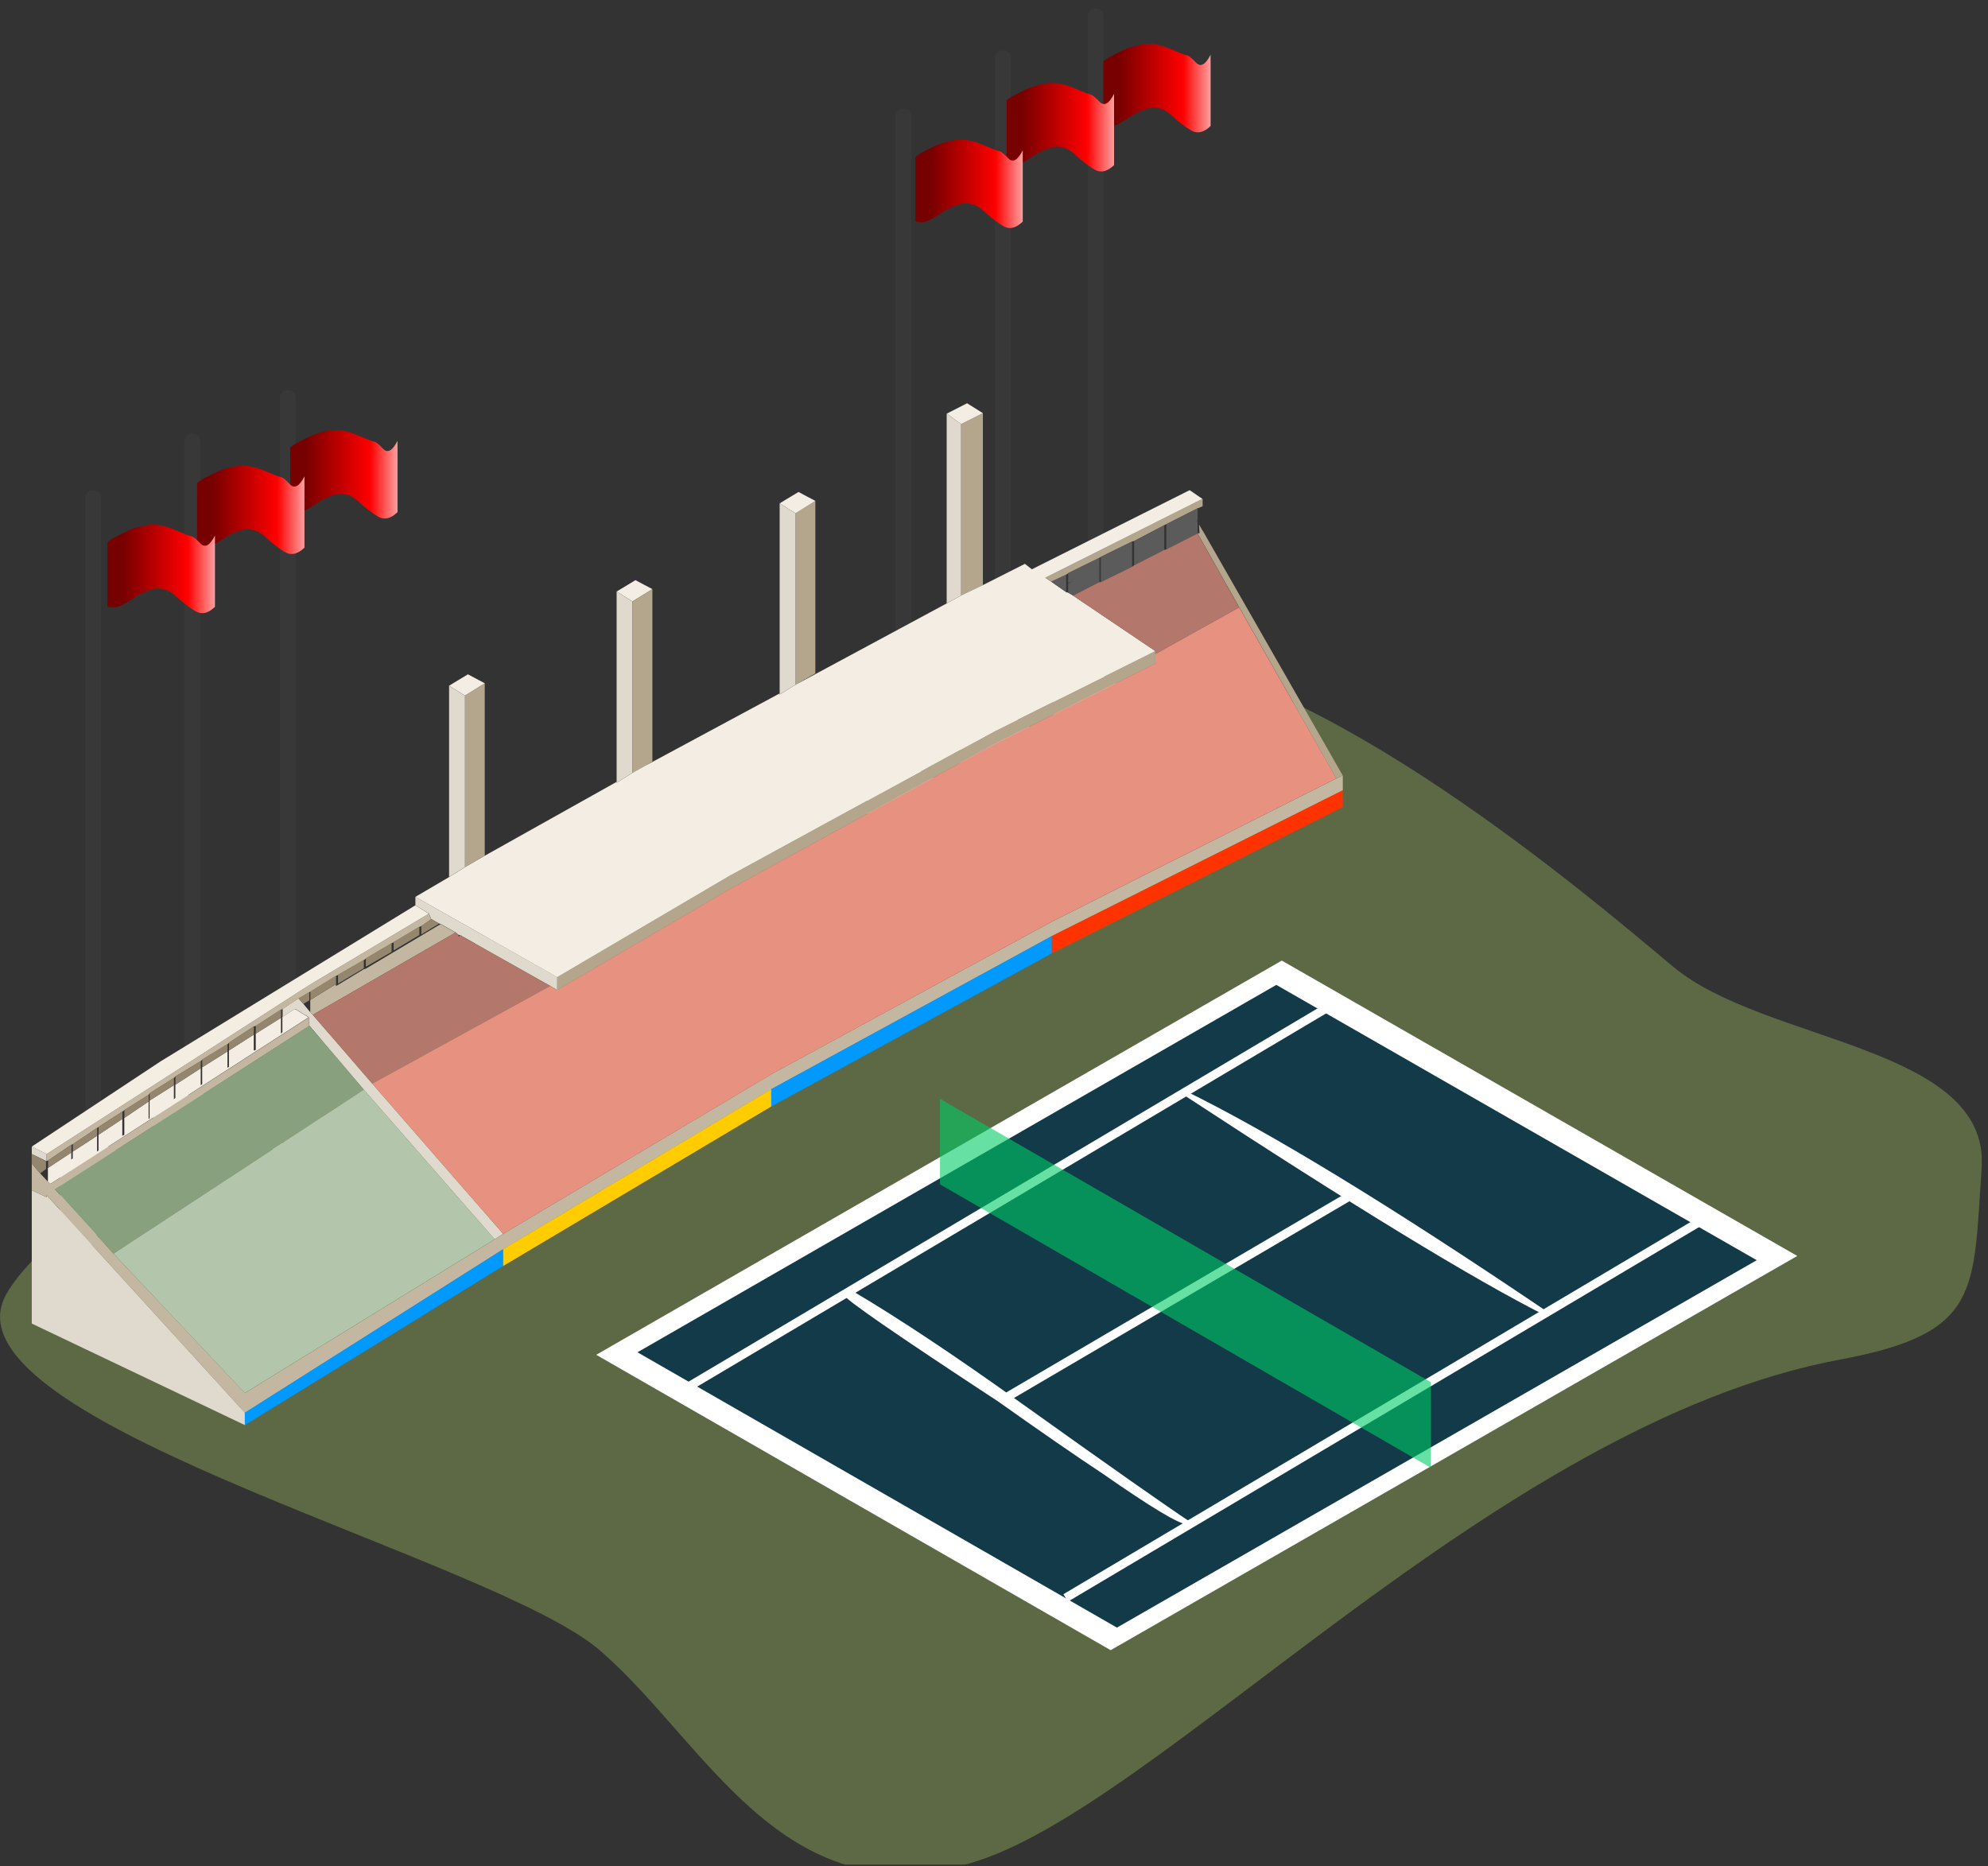 <svg width="229" height="215" viewBox="0 0 229 215" fill="none" xmlns="http://www.w3.org/2000/svg">
<rect x="0" y="0" width="229" height="215" fill="#333333" stroke="none"/>
<g clip-path="url(#clip0)">
<path fill-rule="evenodd" clip-rule="evenodd" d="M130.52 75.07C108.25 72.6 4.12 136.15 0.19 150.37C-3.74 164.59 56.88 179.63 69.07 190.12C81.26 200.61 90.05 220.79 111.66 214.69C133.26 208.6 172.03 164.06 212.05 156.62C228.27 153.6 227.27 148.72 228.27 134.6C229.27 120.48 203.18 120.15 192.73 111.37C182.25 102.6 152.78 77.54 130.52 75.07Z" fill="#BEE26D" fill-opacity="0.3"/>
<path fill-rule="evenodd" clip-rule="evenodd" d="M125.64 89.19V82.27L130.05 79.57V86.58L125.64 89.19Z" fill="#8A8881"/>
<path fill-rule="evenodd" clip-rule="evenodd" d="M121.33 80.07L125.34 82.27V89.19L121.33 87.08V80.07Z" fill="#DBD8CD"/>
<path fill-rule="evenodd" clip-rule="evenodd" d="M121.33 80.07V79.87L125.64 77.07L129.95 79.57L125.34 82.27L121.33 80.07Z" fill="#F5F1E1"/>
<path fill-rule="evenodd" clip-rule="evenodd" d="M126.89 1.23C127.05 1.39 127.12 1.6 127.12 1.87V76.39C127.12 76.65 127.04 76.86 126.89 77.03C126.73 77.19 126.52 77.27 126.25 77.27H126.17C125.91 77.27 125.7 77.19 125.53 77.03C125.37 76.87 125.3 76.66 125.3 76.39V1.87C125.3 1.61 125.38 1.4 125.53 1.23C125.7 1.08 125.91 1 126.17 1H126.25C126.52 1 126.73 1.08 126.89 1.23Z" fill="#383838"/>
<path fill-rule="evenodd" clip-rule="evenodd" d="M137.78 7.22C138.3 7.77 138.86 7.46 139.45 6.3V14.51C138.64 15.3 137.87 15.45 137.12 14.98C136.37 14.5 135.74 14.02 135.22 13.54C134.71 13.06 134.3 12.76 134 12.64C133.5 12.44 133.01 12.37 132.54 12.41C131.64 12.64 130.82 13 130.1 13.5C129.64 13.83 129.18 14.1 128.71 14.33C128.46 14.45 128.2 14.54 127.92 14.59C127.62 14.59 127.34 14.57 127.09 14.52V7.06C127.29 6.91 127.51 6.76 127.73 6.61C128.15 6.38 128.7 6.11 129.36 5.78C130.03 5.46 130.82 5.24 131.73 5.1C132.64 4.97 133.65 5.14 134.77 5.62C135.88 6.1 136.53 6.35 136.72 6.37C136.91 6.4 137.26 6.68 137.78 7.22Z" fill="url(#paint0_linear)"/>
<path fill-rule="evenodd" clip-rule="evenodd" d="M114.62 86.88V93.79L110.61 91.69V84.48L114.62 86.88Z" fill="#DBD8CD"/>
<path fill-rule="evenodd" clip-rule="evenodd" d="M114.62 86.88L110.61 84.48L115.02 81.58L119.23 84.18L114.62 86.88Z" fill="#F5F1E1"/>
<path fill-rule="evenodd" clip-rule="evenodd" d="M115.02 86.88L119.53 84.18V91.19L115.02 93.79V86.88Z" fill="#8A8881"/>
<path fill-rule="evenodd" clip-rule="evenodd" d="M116.17 6.04C116.33 6.2 116.41 6.41 116.41 6.68V81.2C116.41 81.46 116.33 81.67 116.17 81.84C116.01 82 115.8 82.07 115.54 82.07H115.46C115.2 82.07 114.99 81.99 114.83 81.84C114.67 81.68 114.59 81.47 114.59 81.2V6.68C114.59 6.42 114.67 6.21 114.83 6.04C114.99 5.88 115.2 5.81 115.46 5.81H115.54C115.8 5.81 116.01 5.89 116.17 6.04Z" fill="#383838"/>
<path fill-rule="evenodd" clip-rule="evenodd" d="M126.66 11.73C127.18 12.27 127.74 11.97 128.33 10.81V19.02C127.52 19.8 126.75 19.96 126 19.49C125.25 19.01 124.62 18.53 124.1 18.04C123.59 17.57 123.18 17.26 122.88 17.14C122.38 16.94 121.89 16.87 121.41 16.91C120.51 17.14 119.7 17.5 118.97 18C118.52 18.32 118.06 18.6 117.58 18.82C117.33 18.95 117.07 19.04 116.79 19.08C116.49 19.08 116.21 19.06 115.96 19.01V11.55C116.16 11.4 116.37 11.25 116.6 11.1C117.03 10.88 117.57 10.6 118.23 10.28C118.9 9.96 119.69 9.73 120.6 9.6C121.51 9.47 122.52 9.64 123.64 10.12C124.76 10.6 125.41 10.85 125.6 10.87C125.79 10.9 126.14 11.19 126.66 11.73Z" fill="url(#paint1_linear)"/>
<path fill-rule="evenodd" clip-rule="evenodd" d="M104.31 92.8L108.81 90.19V97.3L104.31 99.91V92.8Z" fill="#8A8881"/>
<path fill-rule="evenodd" clip-rule="evenodd" d="M99.9 90.79V90.59L104.31 87.79L108.51 90.19L104.1 92.8L99.9 90.79Z" fill="#F5F1E1"/>
<path fill-rule="evenodd" clip-rule="evenodd" d="M104.1 92.8V99.91L99.9 97.8V90.79L104.1 92.8Z" fill="#DBD8CD"/>
<path fill-rule="evenodd" clip-rule="evenodd" d="M104.75 12.76C104.91 12.92 104.98 13.13 104.98 13.39V87.91C104.98 88.17 104.9 88.39 104.75 88.55C104.59 88.71 104.38 88.79 104.11 88.79H104.03C103.77 88.79 103.56 88.71 103.39 88.55C103.23 88.39 103.16 88.18 103.16 87.91V13.39C103.16 13.13 103.24 12.92 103.39 12.76C103.55 12.6 103.76 12.52 104.03 12.52H104.11C104.38 12.52 104.59 12.6 104.75 12.76Z" fill="#383838"/>
<path fill-rule="evenodd" clip-rule="evenodd" d="M116.14 18.24C116.66 18.78 117.22 18.48 117.81 17.32V25.53C117 26.32 116.23 26.47 115.48 26C114.73 25.52 114.1 25.04 113.58 24.55C113.07 24.08 112.66 23.77 112.36 23.66C111.86 23.46 111.37 23.38 110.9 23.43C110 23.66 109.18 24.02 108.46 24.52C108.01 24.84 107.55 25.12 107.07 25.35C106.82 25.47 106.56 25.56 106.28 25.61C105.98 25.61 105.7 25.59 105.45 25.54V18.08C105.65 17.93 105.87 17.78 106.09 17.63C106.51 17.4 107.06 17.13 107.72 16.81C108.39 16.49 109.18 16.27 110.09 16.13C110.99 16 112.01 16.17 113.13 16.65C114.24 17.13 114.9 17.38 115.08 17.4C115.28 17.42 115.62 17.7 116.14 18.24Z" fill="url(#paint2_linear)"/>
<path fill-rule="evenodd" clip-rule="evenodd" d="M32.48 125.95L28.38 123.75V123.64L32.78 120.84L37.09 123.35L32.48 125.95Z" fill="#F5F1E1"/>
<path fill-rule="evenodd" clip-rule="evenodd" d="M32.48 125.95V132.96L28.38 130.86V123.75L32.48 125.95Z" fill="#DBD8CD"/>
<path fill-rule="evenodd" clip-rule="evenodd" d="M32.78 132.96V125.95L37.19 123.35V130.26L32.78 132.96Z" fill="#8A8881"/>
<path fill-rule="evenodd" clip-rule="evenodd" d="M33.83 45.21C33.99 45.37 34.07 45.58 34.07 45.85V120.37C34.07 120.63 33.99 120.84 33.83 121C33.67 121.16 33.46 121.24 33.19 121.24H33.11C32.85 121.24 32.64 121.16 32.48 121C32.32 120.84 32.24 120.63 32.24 120.37V45.85C32.24 45.59 32.32 45.38 32.48 45.21C32.64 45.05 32.85 44.97 33.11 44.97H33.19C33.46 44.97 33.67 45.05 33.83 45.21Z" fill="#383838"/>
<path fill-rule="evenodd" clip-rule="evenodd" d="M44.12 51.7C44.64 52.25 45.2 51.94 45.79 50.79V59C44.99 59.79 44.21 59.94 43.46 59.47C42.71 58.99 42.08 58.51 41.56 58.03C41.05 57.55 40.64 57.25 40.34 57.13C39.84 56.93 39.35 56.86 38.88 56.91C37.98 57.13 37.16 57.5 36.44 58C35.99 58.33 35.52 58.6 35.05 58.83C34.8 58.96 34.54 59.05 34.26 59.09C33.96 59.09 33.68 59.06 33.43 59.01V51.55C33.63 51.4 33.85 51.25 34.07 51.1C34.49 50.87 35.04 50.6 35.7 50.27C36.37 49.95 37.16 49.73 38.07 49.59C38.98 49.46 39.99 49.63 41.11 50.12C42.22 50.59 42.88 50.84 43.06 50.87C43.25 50.87 43.6 51.15 44.12 51.7Z" fill="url(#paint3_linear)"/>
<path fill-rule="evenodd" clip-rule="evenodd" d="M21.76 130.56V137.57L17.66 135.47V128.15L21.76 130.56Z" fill="#DBD8CD"/>
<path fill-rule="evenodd" clip-rule="evenodd" d="M26.57 127.95V134.86L22.16 137.57V130.56L26.57 127.95Z" fill="#8A8881"/>
<path fill-rule="evenodd" clip-rule="evenodd" d="M17.66 128.15L22.16 125.25L26.37 127.95L21.76 130.56L17.66 128.15Z" fill="#F5F1E1"/>
<path fill-rule="evenodd" clip-rule="evenodd" d="M22.81 50.22C22.97 50.38 23.05 50.59 23.05 50.86V125.38C23.05 125.64 22.97 125.85 22.81 126.01C22.65 126.17 22.44 126.25 22.18 126.25H22.1C21.84 126.25 21.63 126.17 21.47 126.01C21.31 125.85 21.23 125.64 21.23 125.38V50.85C21.23 50.59 21.31 50.38 21.47 50.21C21.63 50.05 21.84 49.97 22.1 49.97H22.18C22.44 49.98 22.65 50.06 22.81 50.22Z" fill="#383838"/>
<path fill-rule="evenodd" clip-rule="evenodd" d="M33.4 55.8C33.92 56.34 34.48 56.04 35.07 54.88V63.09C34.26 63.88 33.49 64.03 32.74 63.56C31.99 63.08 31.36 62.6 30.84 62.11C30.33 61.64 29.92 61.33 29.62 61.22C29.12 61.02 28.63 60.94 28.16 60.99C27.26 61.22 26.44 61.58 25.71 62.08C25.26 62.4 24.8 62.68 24.32 62.91C24.07 63.03 23.81 63.12 23.53 63.17C23.23 63.17 22.95 63.15 22.7 63.1V55.64C22.9 55.49 23.11 55.34 23.34 55.19C23.77 54.96 24.31 54.69 24.98 54.37C25.65 54.05 26.44 53.83 27.34 53.69C28.25 53.56 29.26 53.73 30.39 54.21C31.51 54.69 32.16 54.94 32.34 54.96C32.53 54.98 32.89 55.26 33.4 55.8Z" fill="url(#paint4_linear)"/>
<path fill-rule="evenodd" clip-rule="evenodd" d="M11.14 136.57V143.68L6.94 141.58V134.46L11.14 136.57Z" fill="#DBD8CD"/>
<path fill-rule="evenodd" clip-rule="evenodd" d="M11.14 136.57L6.94 134.46V134.37L11.45 131.56L15.65 133.86L11.14 136.57Z" fill="#F5F1E1"/>
<path fill-rule="evenodd" clip-rule="evenodd" d="M11.45 143.68V136.57L15.85 133.86V140.97L11.45 143.68Z" fill="#8A8881"/>
<path fill-rule="evenodd" clip-rule="evenodd" d="M11.39 56.73C11.55 56.89 11.63 57.1 11.63 57.37V131.89C11.63 132.15 11.55 132.36 11.39 132.52C11.23 132.68 11.02 132.76 10.76 132.76H10.68C10.42 132.76 10.21 132.68 10.05 132.52C9.89 132.36 9.81 132.15 9.81 131.89V57.36C9.81 57.1 9.89 56.89 10.05 56.72C10.21 56.56 10.42 56.49 10.68 56.49H10.76C11.02 56.49 11.23 56.57 11.39 56.73Z" fill="#383838"/>
<path fill-rule="evenodd" clip-rule="evenodd" d="M23.09 62.62C23.61 63.16 24.17 62.86 24.76 61.7V69.91C23.96 70.7 23.18 70.85 22.43 70.37C21.68 69.89 21.05 69.41 20.53 68.93C20.02 68.46 19.61 68.15 19.31 68.04C18.81 67.84 18.32 67.76 17.84 67.81C16.94 68.04 16.12 68.4 15.4 68.9C14.95 69.22 14.49 69.5 14.01 69.72C13.76 69.85 13.5 69.94 13.22 69.98C12.92 69.98 12.65 69.95 12.39 69.91V62.45C12.59 62.3 12.81 62.15 13.03 62C13.46 61.78 14 61.5 14.66 61.18C15.33 60.86 16.12 60.64 17.03 60.5C17.94 60.37 18.95 60.54 20.07 61.02C21.19 61.5 21.84 61.75 22.02 61.77C22.22 61.79 22.57 62.07 23.09 62.62Z" fill="url(#paint5_linear)"/>
<path fill-rule="evenodd" clip-rule="evenodd" d="M110.71 48.86V68.62L113.22 67.42V47.6L110.71 48.86ZM121.1 67.01L122.82 66.21L123.05 66.03L126.65 64.26L126.82 64.15L130.42 62.38L130.65 62.33L134.13 60.5L134.36 60.39L137.96 58.56L138.53 58.33V57.47L120.43 66.55L121.1 67.01ZM64.18 112.58V114.07L83.99 102.48L114.53 85.75L133.09 76.44V75.35V75.01L114.53 84.26L83.99 100.93L64.18 112.58ZM53.56 80.15V99.9L55.84 98.58V78.72L53.56 80.15ZM72.86 69.3V89.06L74.18 88.32L75.15 87.75V67.87L72.86 69.3ZM153.93 89.68L154.67 89.34L138.57 61.19L138.52 61.13L138.12 60.44L138.18 61.41L137.95 61.46L142.75 69.97L153.93 89.68ZM91.64 59.14V78.9L93.92 77.58V57.71L91.64 59.14Z" fill="#B4A68D"/>
<path fill-rule="evenodd" clip-rule="evenodd" d="M109.05 47.66L110.71 48.86L113.22 47.6L111.4 46.46L109.05 47.66ZM113.22 67.41L110.71 68.61L109.05 69.52L91.5 78.97L89.81 80.03V79.89L74.17 88.31L72.85 89.05L71.03 90.19V90.08L55.84 98.59L53.56 99.91L51.73 101.05L47.85 103.33L64.18 112.58L83.99 100.93L114.53 84.26L133.09 75.01L123.61 68.62L123.04 68.28L122.81 68.22L121.09 67.02L120.41 66.56L138.51 57.48L137.05 56.48L136.96 56.51L118.86 65.59L118.06 64.96L113.22 67.41ZM91.64 59.14L93.92 57.71L91.98 56.68L89.81 57.99L91.64 59.14ZM75.14 67.87L73.2 66.84L71.03 68.15L72.85 69.29L75.14 67.87ZM55.84 78.72L53.9 77.69L51.73 79L53.56 80.14L55.84 78.72ZM29.46 119.09V120.97L29.23 121.03V119.2L26.37 121.03V122.91L26.2 123.02V121.14L23.29 122.97V124.91L23.12 125.02V123.08L20.2 124.97V126.91L20.03 126.97V125.03L17.23 126.8V128.85L17.12 128.91V126.91L14.32 128.8V130.74L14.09 130.86V128.92L11.35 130.74V132.68L11.18 132.74V130.86L8.38 132.68V134.56L8.21 134.68V132.79L5.52 134.56V136.16L5.81 136.39L35.55 117.21L33.96 116.24L32.53 117.15V118.92L32.36 119.09V117.27L29.46 119.09Z" fill="#F3EDE3"/>
<path fill-rule="evenodd" clip-rule="evenodd" d="M110.71 68.61V48.86L109.05 47.66V69.52L110.71 68.61ZM64.18 114.06V112.57L47.85 103.32V104.29L49.4 105.26L49.68 105.89L50.6 106.41L50.77 106.46L52.49 107.43L52.83 107.71L53.06 107.77L63.4 113.59L64.18 114.06ZM51.73 79V101.04L53.56 99.9V80.15L51.73 79ZM71.03 68.15V90.08V90.19L72.85 89.05V69.3L71.03 68.15ZM89.81 57.99V79.89V80.03L91.5 78.97L91.64 78.89V59.14L89.81 57.99ZM41.91 125.54L56.98 142.78L57.95 142.15L42.88 124.85L36.03 116.92L35.75 116.63L34.95 115.66L34.38 115.03L32.56 116.23V117.14L33.99 116.23L35.58 117.2V118.17H35.64L41.91 125.54ZM5.37 132.96L3.66 132.1V132.96L5.31 133.76H5.37V132.96ZM3.66 137.13V152.49L28.21 164.19V162.76L5.37 137.7V137.93L3.66 137.13Z" fill="#E0D9CD"/>
<path fill-rule="evenodd" clip-rule="evenodd" d="M134.12 60.5L130.64 62.33V65.13L134.12 63.36V60.5ZM123.04 66.04V67.18L123.67 66.89L123.04 67.24V68.27L123.61 68.61L126.64 67.06V64.26L123.04 66.04ZM122.82 68.21V66.21L121.1 67.01L122.82 68.21ZM134.35 60.39V63.3L137.95 61.47V60.16L137.89 59.93H137.95V58.56L134.35 60.39ZM130.41 65.3V62.39L126.81 64.16V67.07L130.41 65.3Z" fill="#5B5B5B"/>
<path fill-rule="evenodd" clip-rule="evenodd" d="M5.54 136.16L4.63 135.19L3.66 134.05V137.13L5.37 137.93V137.7L28.21 162.77L57.96 143.93L88.85 125.49L121.17 107.85L154.68 91.06V89.35L153.94 89.69L121.17 106.19L88.85 123.77L57.96 142.16L56.99 142.79L28.21 160.49L13.08 144.45L6.35 137.03L35.64 118.19H35.58V117.22L5.83 136.39L5.54 136.16ZM48.53 106.7L49.67 105.9L49.39 105.27L35.63 113.49L5.37 132.96V133.76L5.54 133.7L8.23 131.88L8.4 131.82L11.2 129.94L11.37 129.83L14.11 128.06L14.34 127.89L17.14 126.12L17.25 125.95L20.05 124.18L20.22 124.01L23.14 122.24L23.31 122.07L26.22 120.3L26.39 120.13L29.25 118.25L29.48 118.19L32.39 116.31L32.56 116.25L34.38 115.05L35.64 114.31L35.76 114.26L38.72 112.43L38.95 112.32L41.92 110.61L42.15 110.44L45.12 108.67L45.35 108.55L48.32 106.78L48.53 106.7ZM36.03 116.92L52.47 107.44L50.75 106.47L42.13 111.61L41.9 111.67L38.7 113.61V113.38L35.74 115.21V116.64L36.03 116.92Z" fill="#C4B7A1"/>
<path fill-rule="evenodd" clip-rule="evenodd" d="M48.31 106.76L45.34 108.53V109.5L48.31 107.73V106.76ZM42.14 110.41V111.38L45.11 109.67V108.64L42.14 110.41ZM38.71 112.4L35.75 114.23V115.2L38.71 113.37V112.4ZM38.94 112.29V113.32L41.91 111.55V110.58L38.94 112.29ZM34.37 115.03L34.94 115.66L35.63 115.26V114.29L34.37 115.03ZM50.59 106.41L49.67 105.89L48.53 106.69V107.66L50.59 106.41Z" fill="#94876E"/>
<path fill-rule="evenodd" clip-rule="evenodd" d="M29.46 119.09L32.37 117.27V116.3L29.46 118.18V119.09ZM26.38 120.11V121.02L29.24 119.19V118.22L26.38 120.11ZM23.13 122.23L20.21 124V124.97L23.13 123.08V122.23ZM20.04 125.02V124.16L17.24 125.93V126.79L20.04 125.02ZM23.3 122.05V122.96L26.21 121.13V120.27L23.3 122.05ZM17.13 126.11L14.33 127.88V128.79L17.13 126.9V126.11ZM14.1 128.05L11.36 129.82V130.73L14.1 128.91V128.05ZM11.19 129.93L8.39 131.81V132.67L11.19 130.85V129.93ZM5.54 133.7V134.56L8.23 132.79V131.88L5.54 133.7ZM4.62 135.19L5.3 134.68V133.77L3.65 132.97V134.06L4.62 135.19Z" fill="#94866E"/>
<path fill-rule="evenodd" clip-rule="evenodd" d="M133.09 75.35L142.74 69.98L137.94 61.47L134.34 63.3L134.11 63.36L130.63 65.13L130.4 65.3L126.8 67.07H126.63L123.6 68.62L133.08 75.01V75.35H133.09ZM52.47 107.44L36.03 116.92L42.88 124.85L63.38 113.6L53.04 107.78L52.81 107.89V107.72L52.47 107.44Z" fill="#B4776B"/>
<path fill-rule="evenodd" clip-rule="evenodd" d="M13.08 144.44L41.91 125.54L35.63 118.17L6.34 137.01L13.08 144.44Z" fill="#88A07E"/>
<path fill-rule="evenodd" clip-rule="evenodd" d="M56.98 142.78L41.91 125.54L13.08 144.44L28.2 160.48L56.98 142.78Z" fill="#B3C6AC"/>
<path fill-rule="evenodd" clip-rule="evenodd" d="M47.85 104.3L18.5 122.28L3.66 132.1L5.37 132.96L35.63 113.49L49.39 105.27L47.85 104.3Z" fill="#F3EDE2"/>
<path fill-rule="evenodd" clip-rule="evenodd" d="M88.84 127.48L121.16 109.84V107.84L88.84 125.48V127.48ZM57.96 143.92L28.2 162.76V164.19L57.95 145.86V143.92H57.96Z" fill="#0099FF"/>
<path fill-rule="evenodd" clip-rule="evenodd" d="M57.96 145.86L88.84 127.48V125.48L57.96 143.92V145.86Z" fill="#FFCC00"/>
<path fill-rule="evenodd" clip-rule="evenodd" d="M64.18 114.06L63.38 113.6L42.88 124.85L57.96 142.15L88.84 123.77L121.16 106.18L153.93 89.68L142.74 69.98L133.09 75.35V76.43L114.54 85.74L83.99 102.47L64.18 114.06Z" fill="#E79181"/>
<path fill-rule="evenodd" clip-rule="evenodd" d="M121.16 109.84L154.67 92.99V91.05L121.16 107.84V109.84Z" fill="#FF3300"/>
<path fill-rule="evenodd" clip-rule="evenodd" d="M68.68 156.09L147.65 110.67L207.03 144.7L127.94 190.12L68.68 156.09Z" fill="white"/>
<path fill-rule="evenodd" clip-rule="evenodd" d="M147.02 113.47L202.36 145.19L128.66 187.52L73.43 155.8L147.02 113.47Z" fill="#123A49"/>
<path fill-rule="evenodd" clip-rule="evenodd" d="M97.39 148.76C97.3 148.76 97.25 148.91 97.25 149.22C97.25 149.63 103.17 153.72 115.01 161.49C119.92 164.97 123.92 167.74 127 169.77C132.58 173.66 135.81 175.6 136.67 175.6L137.25 175.44C134.46 173.6 127.91 169 117.61 161.64C109.91 156.12 103.37 151.78 97.97 148.6C97.78 148.71 97.59 148.76 97.39 148.76Z" fill="white"/>
<path fill-rule="evenodd" clip-rule="evenodd" d="M136.25 126.08C155.85 138.92 169.8 147.43 178.11 151.61L178.25 151.14C160.19 138.92 146.24 130.42 136.4 125.61L136.25 126.08Z" fill="white"/>
<path d="M115.75 161.1L155.87 137.57" stroke="white" stroke-miterlimit="10"/>
<path d="M152.8 116.15L78.75 160.1" stroke="white" stroke-miterlimit="10"/>
<path d="M196.8 140.15L122.75 184.1" stroke="white" stroke-miterlimit="10"/>
<path opacity="0.6" fill-rule="evenodd" clip-rule="evenodd" d="M164.83 159.25L108.28 126.6V136.45L164.83 169.11V159.25Z" fill="#00CC66"/>
</g>
<defs>
<linearGradient id="paint0_linear" x1="128.859" y1="10.156" x2="169.351" y2="10.156" gradientUnits="userSpaceOnUse">
<stop stop-color="#770000"/>
<stop offset="0.184" stop-color="#FF0000"/>
<stop offset="0.263" stop-color="#FFA1A1"/>
<stop offset="0.372" stop-color="#FF0000"/>
<stop offset="0.447" stop-color="#9D0000"/>
<stop offset="0.522" stop-color="#FF0000"/>
<stop offset="0.604" stop-color="#FF8585"/>
<stop offset="0.698" stop-color="#FF0000"/>
<stop offset="0.953" stop-color="#B20000"/>
</linearGradient>
<linearGradient id="paint1_linear" x1="117.741" y1="14.665" x2="158.236" y2="14.665" gradientUnits="userSpaceOnUse">
<stop stop-color="#770000"/>
<stop offset="0.184" stop-color="#FF0000"/>
<stop offset="0.263" stop-color="#FFA1A1"/>
<stop offset="0.372" stop-color="#FF0000"/>
<stop offset="0.447" stop-color="#9D0000"/>
<stop offset="0.522" stop-color="#FF0000"/>
<stop offset="0.604" stop-color="#FF8585"/>
<stop offset="0.698" stop-color="#FF0000"/>
<stop offset="0.953" stop-color="#B20000"/>
</linearGradient>
<linearGradient id="paint2_linear" x1="107.22" y1="21.176" x2="147.716" y2="21.176" gradientUnits="userSpaceOnUse">
<stop stop-color="#770000"/>
<stop offset="0.184" stop-color="#FF0000"/>
<stop offset="0.263" stop-color="#FFA1A1"/>
<stop offset="0.372" stop-color="#FF0000"/>
<stop offset="0.447" stop-color="#9D0000"/>
<stop offset="0.522" stop-color="#FF0000"/>
<stop offset="0.604" stop-color="#FF8585"/>
<stop offset="0.698" stop-color="#FF0000"/>
<stop offset="0.953" stop-color="#B20000"/>
</linearGradient>
<linearGradient id="paint3_linear" x1="35.198" y1="54.632" x2="75.694" y2="54.632" gradientUnits="userSpaceOnUse">
<stop stop-color="#770000"/>
<stop offset="0.184" stop-color="#FF0000"/>
<stop offset="0.263" stop-color="#FFA1A1"/>
<stop offset="0.372" stop-color="#FF0000"/>
<stop offset="0.447" stop-color="#9D0000"/>
<stop offset="0.522" stop-color="#FF0000"/>
<stop offset="0.604" stop-color="#FF8585"/>
<stop offset="0.698" stop-color="#FF0000"/>
<stop offset="0.953" stop-color="#B20000"/>
</linearGradient>
<linearGradient id="paint4_linear" x1="24.482" y1="58.739" x2="64.977" y2="58.739" gradientUnits="userSpaceOnUse">
<stop stop-color="#770000"/>
<stop offset="0.184" stop-color="#FF0000"/>
<stop offset="0.263" stop-color="#FFA1A1"/>
<stop offset="0.372" stop-color="#FF0000"/>
<stop offset="0.447" stop-color="#9D0000"/>
<stop offset="0.522" stop-color="#FF0000"/>
<stop offset="0.604" stop-color="#FF8585"/>
<stop offset="0.698" stop-color="#FF0000"/>
<stop offset="0.953" stop-color="#B20000"/>
</linearGradient>
<linearGradient id="paint5_linear" x1="14.163" y1="65.552" x2="54.658" y2="65.552" gradientUnits="userSpaceOnUse">
<stop stop-color="#770000"/>
<stop offset="0.184" stop-color="#FF0000"/>
<stop offset="0.263" stop-color="#FFA1A1"/>
<stop offset="0.372" stop-color="#FF0000"/>
<stop offset="0.447" stop-color="#9D0000"/>
<stop offset="0.522" stop-color="#FF0000"/>
<stop offset="0.604" stop-color="#FF8585"/>
<stop offset="0.698" stop-color="#FF0000"/>
<stop offset="0.953" stop-color="#B20000"/>
</linearGradient>
<clipPath id="clip0">
<rect width="228.28" height="214.82" fill="white"/>
</clipPath>
</defs>
</svg>
